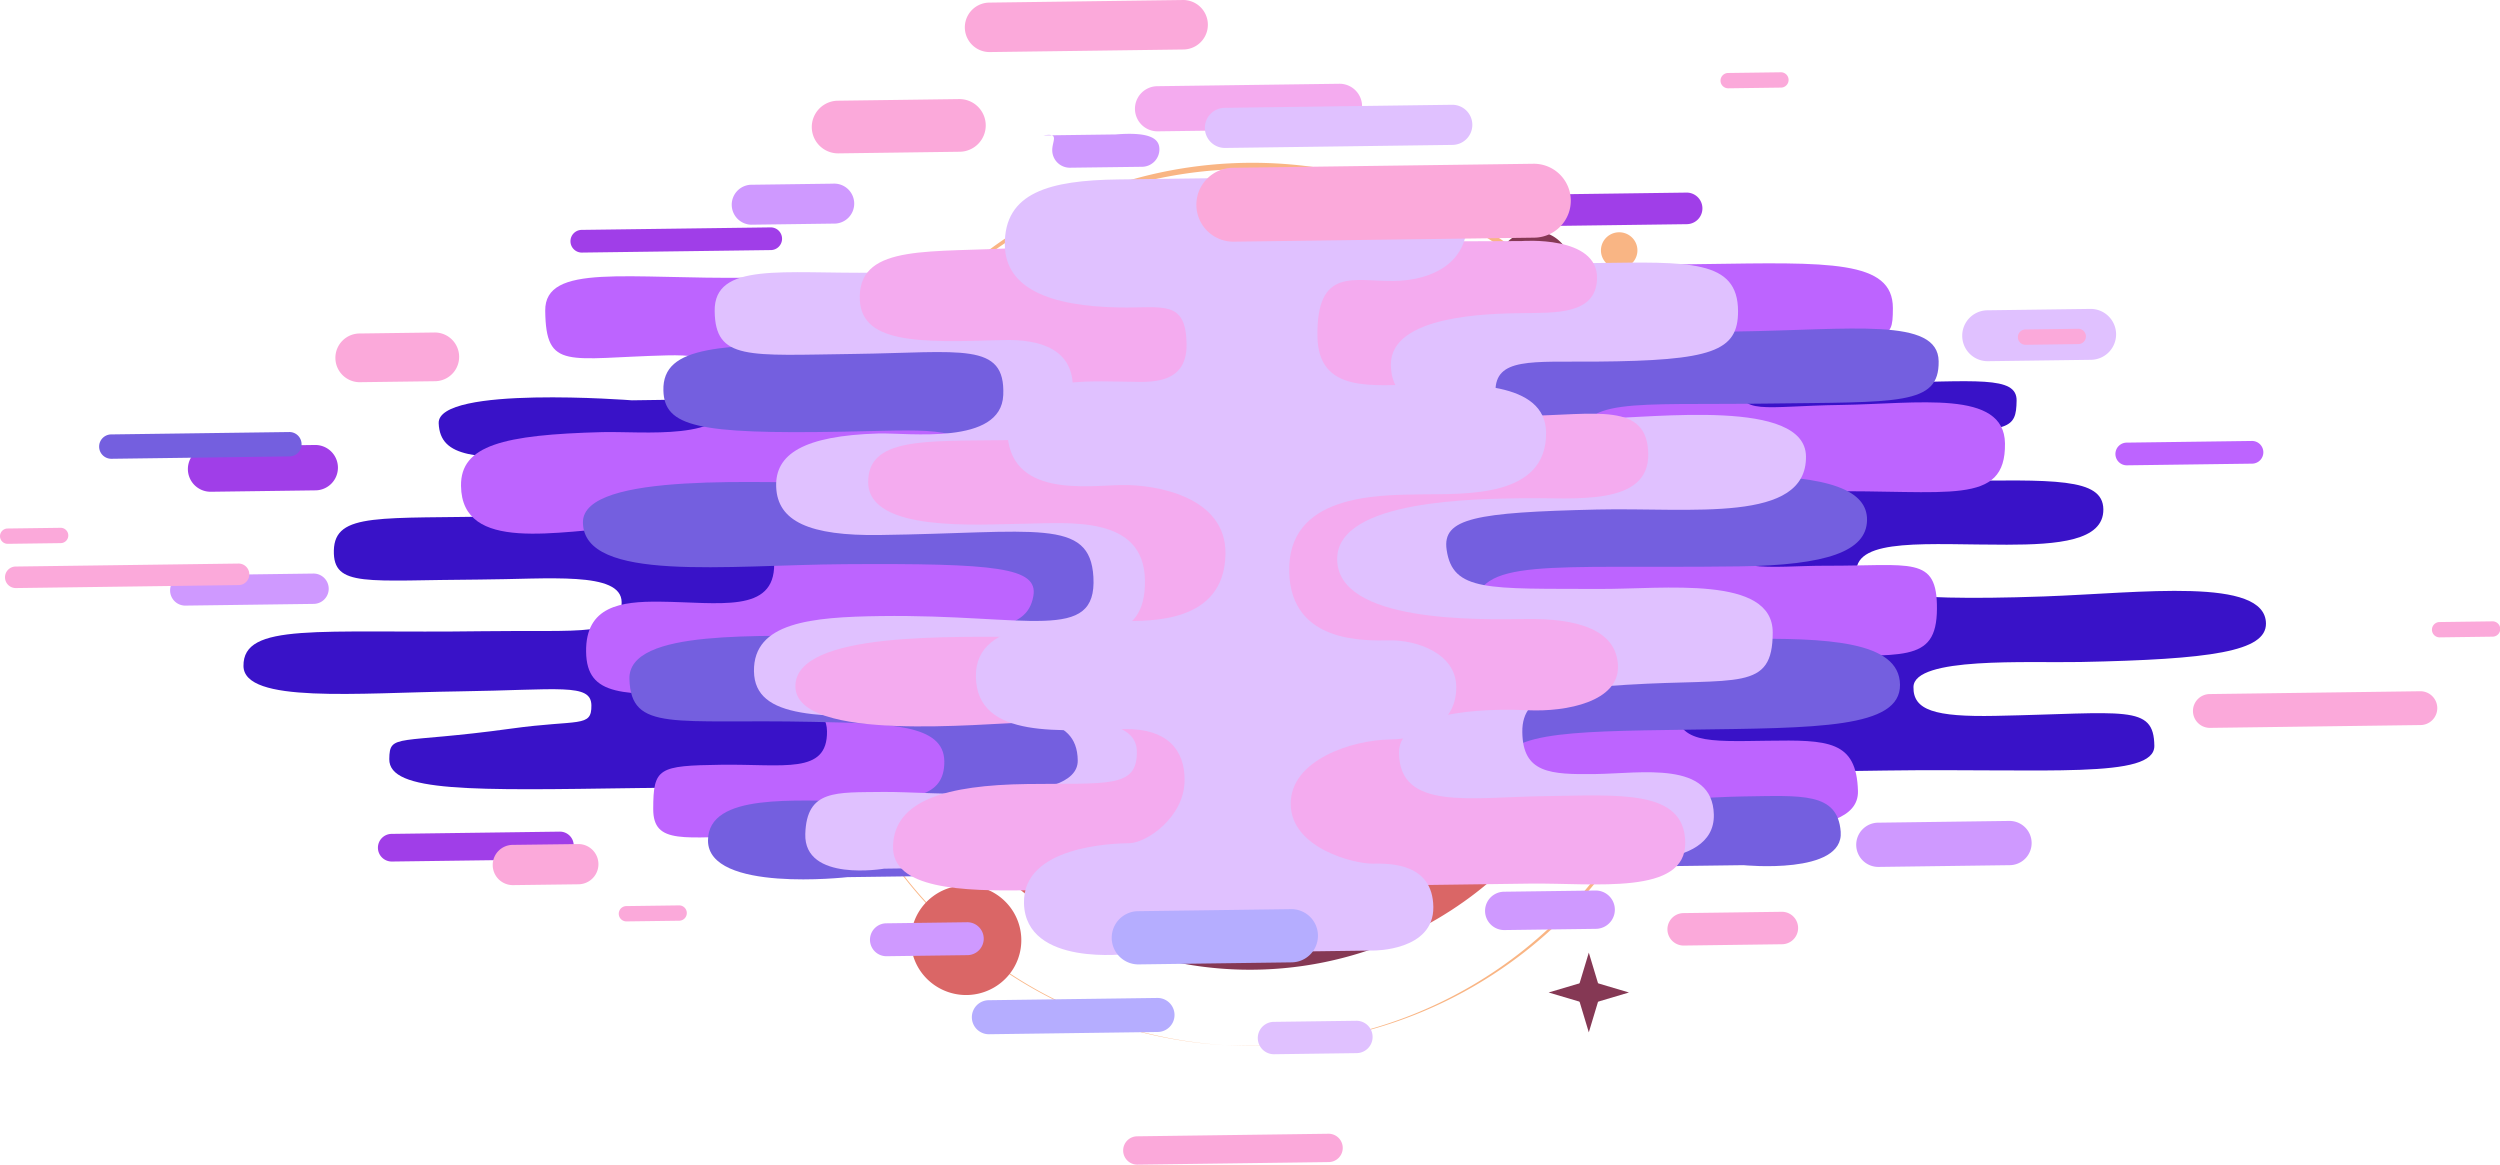 <svg xmlns="http://www.w3.org/2000/svg" xmlns:xlink="http://www.w3.org/1999/xlink" width="300" height="139.761" viewBox="0 0 300 139.761"><defs><linearGradient id="a" x1="-0.322" y1="8.088" x2="-0.326" y2="13.364" gradientUnits="objectBoundingBox"><stop offset="0" stop-color="#3912c8"/><stop offset="0.1" stop-color="#521dd0"/><stop offset="0.237" stop-color="#6e28d8"/><stop offset="0.385" stop-color="#8432df"/><stop offset="0.547" stop-color="#9438e4"/><stop offset="0.733" stop-color="#9d3ce7"/><stop offset="1" stop-color="#a03ee8"/></linearGradient><linearGradient id="b" x1="4.036" y1="4.161" x2="4.032" y2="7.067" gradientUnits="objectBoundingBox"><stop offset="0" stop-color="#bd64ff"/><stop offset="0.266" stop-color="#ba62fe"/><stop offset="0.452" stop-color="#b15efb"/><stop offset="0.613" stop-color="#a156f6"/><stop offset="0.76" stop-color="#8b4bef"/><stop offset="0.897" stop-color="#6f3de7"/><stop offset="1" stop-color="#5530df"/></linearGradient><linearGradient id="c" x1="4.734" y1="6.596" x2="4.731" y2="8.874" gradientUnits="objectBoundingBox"><stop offset="0" stop-color="#745fdf"/><stop offset="0.058" stop-color="#8167e3"/><stop offset="0.202" stop-color="#9d79ed"/><stop offset="0.356" stop-color="#b387f5"/><stop offset="0.526" stop-color="#c391fa"/><stop offset="0.721" stop-color="#cc97fe"/><stop offset="1" stop-color="#cf99ff"/></linearGradient><linearGradient id="d" x1="5.797" y1="4.449" x2="5.793" y2="6.123" gradientUnits="objectBoundingBox"><stop offset="0" stop-color="#e0c1ff"/><stop offset="0.292" stop-color="#ddbefd"/><stop offset="0.495" stop-color="#d4b7fa"/><stop offset="0.672" stop-color="#c4acf4"/><stop offset="0.833" stop-color="#ae9beb"/><stop offset="0.983" stop-color="#9285e0"/><stop offset="1" stop-color="#8f83df"/></linearGradient><linearGradient id="e" x1="-1.707" y1="6.014" x2="-1.71" y2="7.214" gradientUnits="objectBoundingBox"><stop offset="0" stop-color="#f4abef"/><stop offset="0.462" stop-color="#d4abf6"/><stop offset="0.996" stop-color="#b5adff"/></linearGradient><linearGradient id="f" x1="10.37" y1="5.283" x2="10.367" y2="5.983" gradientUnits="objectBoundingBox"><stop offset="0" stop-color="#e0c1ff"/><stop offset="0.389" stop-color="#e2bffc"/><stop offset="0.66" stop-color="#e8b9f3"/><stop offset="0.895" stop-color="#f3afe3"/><stop offset="1" stop-color="#fba9da"/></linearGradient><linearGradient id="g" x1="-12.431" y1="88.807" x2="-12.434" y2="82.549" xlink:href="#a"/><linearGradient id="h" x1="-7.646" y1="156.071" x2="-7.65" y2="147.575" xlink:href="#a"/><linearGradient id="i" x1="-6.018" y1="74.908" x2="-6.021" y2="69.261" xlink:href="#e"/><linearGradient id="j" x1="-13.235" y1="43.1" x2="-13.239" y2="39.252" xlink:href="#c"/><linearGradient id="k" x1="-6.53" y1="88.071" x2="-6.534" y2="84.83" xlink:href="#a"/><linearGradient id="l" x1="-19.024" y1="104.472" x2="-19.027" y2="101.023" xlink:href="#c"/><linearGradient id="m" x1="-10.302" y1="68.762" x2="-10.298" y2="73.603" xlink:href="#e"/><linearGradient id="n" x1="-20.267" y1="79.921" x2="-20.263" y2="86.068" xlink:href="#b"/><linearGradient id="o" x1="-3.94" y1="111.651" x2="-3.936" y2="118.281" gradientUnits="objectBoundingBox"><stop offset="0" stop-color="#a03ee8"/><stop offset="0.267" stop-color="#9d3ce7"/><stop offset="0.453" stop-color="#9438e4"/><stop offset="0.615" stop-color="#8432df"/><stop offset="0.763" stop-color="#6e28d8"/><stop offset="0.9" stop-color="#521dd0"/><stop offset="1" stop-color="#3912c8"/></linearGradient><linearGradient id="p" x1="-10.533" y1="85.586" x2="-10.529" y2="82.199" xlink:href="#c"/><linearGradient id="q" x1="-14.337" y1="58.113" x2="-14.334" y2="54.792" xlink:href="#c"/><linearGradient id="r" x1="-5.272" y1="124.996" x2="-5.269" y2="119.994" xlink:href="#c"/><linearGradient id="s" x1="-14.944" y1="93.133" x2="-14.94" y2="90.114" xlink:href="#c"/><linearGradient id="t" x1="-19.23" y1="43.004" x2="-19.226" y2="45.979" xlink:href="#d"/><linearGradient id="u" x1="-12.939" y1="68.289" x2="-12.935" y2="71.771" xlink:href="#d"/><linearGradient id="v" x1="-8.984" y1="72.691" x2="-8.981" y2="78.952" xlink:href="#d"/><linearGradient id="w" x1="-4.511" y1="150.277" x2="-4.508" y2="157.947" xlink:href="#c"/><linearGradient id="x" x1="-15.533" y1="61.852" x2="-15.529" y2="57.933" xlink:href="#f"/><linearGradient id="y" x1="-2.805" y1="170.624" x2="-2.802" y2="160.527" xlink:href="#f"/><linearGradient id="z" x1="-11.516" y1="48.017" x2="-11.513" y2="41.276" xlink:href="#f"/><linearGradient id="aa" x1="-7.044" y1="48.278" x2="-7.04" y2="44.504" xlink:href="#e"/><linearGradient id="ab" x1="-11.441" y1="70.375" x2="-11.437" y2="67.13" xlink:href="#f"/><linearGradient id="ac" x1="-10.079" y1="82.226" x2="-10.075" y2="79.719" xlink:href="#f"/><linearGradient id="ad" x1="-6.19" y1="42.984" x2="-6.186" y2="38.124" xlink:href="#f"/><linearGradient id="ae" x1="-8.418" y1="82.302" x2="-8.415" y2="79.705" xlink:href="#f"/><linearGradient id="af" x1="-43.496" y1="181.021" x2="-43.492" y2="176.707" xlink:href="#f"/><linearGradient id="ag" x1="-44.265" y1="143.869" x2="-44.261" y2="139.558" xlink:href="#f"/><linearGradient id="ah" x1="-45.785" y1="99.329" x2="-45.781" y2="95.017" xlink:href="#f"/><linearGradient id="ai" x1="-14.148" y1="199.054" x2="-14.144" y2="194.74" xlink:href="#f"/><linearGradient id="aj" x1="-10.588" y1="263.406" x2="-10.584" y2="259.093" xlink:href="#f"/><linearGradient id="ak" x1="-5.652" y1="78.433" x2="-5.648" y2="71.242" xlink:href="#f"/><linearGradient id="al" x1="-9.244" y1="72.149" x2="-9.24" y2="67.416" xlink:href="#f"/></defs><g transform="translate(-151.078 -56.905)"><g transform="translate(241.123 76.427)"><g transform="translate(15.783 9.126)"><g transform="translate(62.504 83.101)"><path d="M430.152,242.738q-.69.343-1.393.663Q429.463,243.082,430.152,242.738Z" transform="translate(-428.759 -242.738)" fill="#f9b584"/></g><g transform="translate(4.999 23.106)"><path d="M325.8,135.044q.13-.248.263-.494Q325.927,134.8,325.8,135.044Z" transform="translate(-325.797 -134.55)" fill="#f9b584"/></g><g transform="translate(64.369 82.388)"><path d="M433,241.452c-.3.161-.6.317-.9.471C432.4,241.769,432.7,241.613,433,241.452Z" transform="translate(-432.098 -241.452)" fill="#f9b584"/></g><g transform="translate(65.802 81.622)"><path d="M435.488,240.071q-.41.24-.825.472Q435.079,240.311,435.488,240.071Z" transform="translate(-434.663 -240.071)" fill="#f9b584"/></g><g transform="translate(6.344 21.035)"><path d="M328.2,130.992c.036-.06.075-.118.112-.177C328.279,130.874,328.24,130.933,328.2,130.992Z" transform="translate(-328.204 -130.815)" fill="#f9b584"/></g><g transform="translate(10.566 14.993)"><path d="M335.765,120.336c.12-.139.238-.278.359-.416C336,120.058,335.885,120.2,335.765,120.336Z" transform="translate(-335.765 -119.92)" fill="#f9b584"/></g><g transform="translate(9.147 16.898)"><path d="M333.223,123.6c.064-.082.13-.161.194-.242C333.353,123.436,333.287,123.515,333.223,123.6Z" transform="translate(-333.223 -123.355)" fill="#f9b584"/></g><g transform="translate(7.552 18.879)"><path d="M330.368,127.394q.158-.234.319-.466C330.58,127.083,330.474,127.239,330.368,127.394Z" transform="translate(-330.368 -126.928)" fill="#f9b584"/></g><g transform="translate(69.724 77.737)"><path d="M444.177,233.065q-1.21.989-2.491,1.892Q442.966,234.055,444.177,233.065Z" transform="translate(-441.686 -233.065)" fill="#f9b584"/></g><g transform="translate(75.937 73.207)"><path d="M453.861,224.9q-.516.568-1.052,1.117Q453.344,225.463,453.861,224.9Z" transform="translate(-452.809 -224.895)" fill="#f9b584"/></g><g transform="translate(76.992 69.411)"><path d="M457.775,218.051a44.108,44.108,0,0,1-3.076,3.791A44.03,44.03,0,0,0,457.775,218.051Z" transform="translate(-454.699 -218.051)" fill="#f9b584"/></g><g transform="translate(80.097 68.092)"><path d="M461.146,215.672q-.432.647-.887,1.278Q460.714,216.319,461.146,215.672Z" transform="translate(-460.259 -215.672)" fill="#f9b584"/></g><g transform="translate(81.039 66.685)"><path d="M462.8,213.135q-.413.671-.85,1.326Q462.381,213.806,462.8,213.135Z" transform="translate(-461.945 -213.135)" fill="#f9b584"/></g><g transform="translate(74.833 74.51)"><path d="M451.753,227.246q-.452.46-.919.907Q451.3,227.706,451.753,227.246Z" transform="translate(-450.834 -227.246)" fill="#f9b584"/></g><g transform="translate(68.458 79.877)"><path d="M440.324,236.923c-.3.207-.6.412-.906.612C439.723,237.335,440.025,237.13,440.324,236.923Z" transform="translate(-439.418 -236.923)" fill="#f9b584"/></g><g transform="translate(12.382 13.138)"><path d="M339.015,116.851c.091-.094.185-.184.277-.276C339.2,116.668,339.106,116.757,339.015,116.851Z" transform="translate(-339.015 -116.575)" fill="#f9b584"/></g><g transform="translate(72.408 76.725)"><path d="M447.491,231.24q-.493.433-1,.851Q447,231.672,447.491,231.24Z" transform="translate(-446.491 -231.24)" fill="#f9b584"/></g><g transform="translate(73.671 75.658)"><path d="M449.662,229.315q-.448.423-.91.833Q449.213,229.738,449.662,229.315Z" transform="translate(-448.752 -229.315)" fill="#f9b584"/></g><g transform="translate(67.153 80.796)"><path d="M437.907,238.58q-.41.261-.824.513Q437.5,238.842,437.907,238.58Z" transform="translate(-437.083 -238.58)" fill="#f9b584"/></g><g transform="translate(19.953 6.799)"><path d="M352.571,105.526c.2-.13.4-.255.6-.382C352.974,105.272,352.77,105.4,352.571,105.526Z" transform="translate(-352.571 -105.144)" fill="#f9b584"/></g><g transform="translate(14.724 1.155)"><path d="M343.209,123.052a43.927,43.927,0,0,0,.24,4.527c3.2,2.839,6.874,5.232,13.064,5.232,15.225,0,15.225-14.474,30.449-14.474,14.938,0,15.225,13.918,29.6,14.459a43.418,43.418,0,0,0-9.674-22.851,35.915,35.915,0,0,1-44.35-14.978,44.021,44.021,0,0,0-12.869,5.266,42.039,42.039,0,0,0-2.445,4.544A43.371,43.371,0,0,0,343.209,123.052Zm12.455-15.673a8.9,8.9,0,1,1-8.965,8.9A8.933,8.933,0,0,1,355.664,107.378Z" transform="translate(-343.209 -94.967)" fill="#f9b584"/></g><g transform="translate(20.192 48.721)"><path d="M391.328,195.207c-15.232,0-15.232-14.466-30.464-14.466A17.984,17.984,0,0,0,353,182.389a44.359,44.359,0,0,0,57.037,18.775,43.589,43.589,0,0,0,4.667-2.471,43.347,43.347,0,0,0,6.177-17.939C406.546,181.318,406.252,195.207,391.328,195.207Z" transform="translate(-352.999 -180.741)" fill="#f9b584"/></g><g transform="translate(17.771 8.333)"><path d="M348.664,108.282c.167-.124.333-.25.5-.372C349,108.032,348.831,108.158,348.664,108.282Z" transform="translate(-348.664 -107.91)" fill="#f9b584"/></g><g transform="translate(13.994 11.468)"><path d="M341.9,113.939c.135-.125.269-.252.4-.375C342.171,113.688,342.037,113.814,341.9,113.939Z" transform="translate(-341.902 -113.564)" fill="#f9b584"/></g><g transform="translate(16.001 9.762)"><path d="M345.5,110.806c.131-.108.266-.212.4-.318C345.762,110.594,345.627,110.7,345.5,110.806Z" transform="translate(-345.496 -110.488)" fill="#f9b584"/></g><g transform="translate(34.049)"><path d="M408.673,111.634a35.789,35.789,0,0,0,13.487-2.617,44.2,44.2,0,0,0-34.227-16.133,44.843,44.843,0,0,0-10.123,1.155A35.755,35.755,0,0,0,408.673,111.634Z" transform="translate(-377.811 -92.884)" fill="#da6666"/></g><g transform="translate(14.964 24.525)"><path d="M356.7,151.583c-6.189,0-9.861-2.393-13.064-5.232a43.265,43.265,0,0,0,3.772,13.755c.449.97.939,1.917,1.455,2.847a17.984,17.984,0,0,1,7.865-1.648c15.232,0,15.232,14.466,30.464,14.466,14.923,0,15.218-13.889,29.552-14.452a43.75,43.75,0,0,0,0-9.752c-14.371-.541-14.658-14.459-29.6-14.459C371.927,137.109,371.927,151.583,356.7,151.583Zm42.9,4.857c0,5.356-5.511,9.7-12.309,9.7s-12.31-4.342-12.31-9.7,5.511-9.7,12.31-9.7S399.606,151.084,399.606,156.44Z" transform="translate(-343.639 -137.109)" fill="#da6666"/></g><g transform="translate(16.395 11.76)"><path d="M8.961.014A8.9,8.9,0,1,1,8.99,17.823,8.9,8.9,0,1,1,8.961.014Z" transform="matrix(0.973, -0.23, 0.23, 0.973, 0, 4.09)" fill="#da6666"/></g><g transform="translate(46.312 34.158)"><ellipse cx="12.309" cy="9.698" rx="12.309" ry="9.698" fill="#f9b584"/></g><g transform="translate(75.752 74.324)"><path d="M452.663,226.91c-.061.063-.123.124-.184.186C452.54,227.034,452.6,226.973,452.663,226.91Z" transform="translate(-452.479 -226.91)" fill="#f9b584"/></g><g transform="translate(69.364 79.629)"><path d="M441.4,236.477c-.119.084-.24.164-.36.247C441.161,236.641,441.282,236.561,441.4,236.477Z" transform="translate(-441.041 -236.477)" fill="#f9b584"/></g><g transform="translate(80.985 68.011)"><path d="M461.9,215.526l-.054.081Z" transform="translate(-461.848 -215.526)" fill="#f9b584"/></g><g transform="translate(81.889 66.674)"><path d="M463.474,213.115h0l-.007.011Z" transform="translate(-463.467 -213.115)" fill="#f9b584"/></g><g transform="translate(72.215 77.576)"><path d="M446.339,232.774c-.064.054-.128.109-.193.161C446.211,232.883,446.274,232.828,446.339,232.774Z" transform="translate(-446.146 -232.774)" fill="#f9b584"/></g><g transform="translate(12.659 11.843)"><path d="M339.511,115.535q.653-.661,1.335-1.294Q340.165,114.875,339.511,115.535Z" transform="translate(-339.511 -114.241)" fill="#f9b584"/></g><g transform="translate(76.989 73.203)"><path d="M454.7,224.888l0,0Z" transform="translate(-454.693 -224.888)" fill="#f9b584"/></g><g transform="translate(73.408 76.491)"><path d="M448.544,230.818c-.088.078-.174.157-.262.234C448.37,230.975,448.457,230.9,448.544,230.818Z" transform="translate(-448.282 -230.818)" fill="#f9b584"/></g><g transform="translate(80.068 69.37)"><path d="M460.236,217.976l-.03.042Z" transform="translate(-460.206 -217.976)" fill="#f9b584"/></g><g transform="translate(74.58 75.417)"><path d="M450.634,228.881l-.253.241Z" transform="translate(-450.381 -228.881)" fill="#f9b584"/></g><g transform="translate(6.456 19.345)"><path d="M328.4,129.458q.528-.858,1.1-1.689Q328.935,128.6,328.4,129.458Z" transform="translate(-328.405 -127.769)" fill="#f9b584"/></g><g transform="translate(16.4 8.704)"><path d="M346.21,109.638q.674-.542,1.371-1.058Q346.884,109.1,346.21,109.638Z" transform="translate(-346.21 -108.58)" fill="#f9b584"/></g><g transform="translate(7.872 17.139)"><path d="M330.94,125.531c.412-.589.835-1.172,1.275-1.74C331.775,124.359,331.352,124.941,330.94,125.531Z" transform="translate(-330.94 -123.791)" fill="#f9b584"/></g><g transform="translate(10.926 13.414)"><path d="M336.408,118.652q.71-.806,1.456-1.579Q337.116,117.844,336.408,118.652Z" transform="translate(-336.408 -117.073)" fill="#f9b584"/></g><g transform="translate(5.262 21.212)"><path d="M326.268,133.029c.347-.64.7-1.274,1.081-1.894C326.972,131.755,326.615,132.389,326.268,133.029Z" transform="translate(-326.268 -131.135)" fill="#f9b584"/></g><g transform="translate(14.399 10.081)"><path d="M342.627,112.449q.785-.712,1.6-1.387Q343.411,111.737,342.627,112.449Z" transform="translate(-342.627 -111.062)" fill="#f9b584"/></g><g transform="translate(9.341 15.409)"><path d="M333.57,122.159q.6-.759,1.226-1.489Q334.168,121.4,333.57,122.159Z" transform="translate(-333.57 -120.67)" fill="#f9b584"/></g><g transform="translate(4.012 23.6)"><path d="M324.03,137.426c.311-.672.643-1.331.987-1.985C324.673,136.094,324.341,136.754,324.03,137.426Z" transform="translate(-324.03 -135.441)" fill="#f9b584"/></g><g transform="translate(20.558 6.396)"><path d="M354.292,104.418c-.215.13-.425.269-.638.4.206-.129.416-.252.623-.378Z" transform="translate(-353.654 -104.418)" fill="#f9b584"/></g><g transform="translate(66.627 81.308)"><path d="M436.667,239.505q-.262.159-.526.314Q436.4,239.664,436.667,239.505Z" transform="translate(-436.141 -239.505)" fill="#f9b584"/></g><g transform="translate(65.271 82.094)"><path d="M434.244,240.922c-.176.1-.352.2-.531.294C433.891,241.119,434.067,241.02,434.244,240.922Z" transform="translate(-433.713 -240.922)" fill="#f9b584"/></g><g transform="translate(63.897 82.86)"><path d="M431.725,242.3c-.157.08-.313.163-.472.242C431.412,242.465,431.568,242.382,431.725,242.3Z" transform="translate(-431.253 -242.302)" fill="#f9b584"/></g><g transform="translate(67.978 80.488)"><path d="M439.039,238.026c-.159.1-.32.205-.48.307C438.719,238.231,438.88,238.13,439.039,238.026Z" transform="translate(-438.559 -238.026)" fill="#f9b584"/></g><g transform="translate(18.272 7.181)"><path d="M349.562,106.985q.826-.595,1.681-1.152Q350.388,106.389,349.562,106.985Z" transform="translate(-349.562 -105.833)" fill="#f9b584"/></g><g transform="translate(4.012 50.369)"><path d="M378.915,206.443a44.155,44.155,0,0,1-38.705-22.73c-6.362,3-9.275,9.283-16.179,11.773a44.233,44.233,0,0,0,20,20.753c3.74-5.38,10.829-9.013,18.957-9.013,8.562,0,15.968,4.028,19.539,9.883q.7-.319,1.393-.663c.159-.079.315-.161.472-.242.3-.155.6-.311.9-.471.178-.1.354-.2.531-.294q.416-.232.825-.472.264-.155.526-.314.416-.252.824-.513c.16-.1.321-.2.48-.307.3-.2.607-.4.906-.612.12-.083.241-.164.36-.247q1.28-.9,2.491-1.892c.065-.053.128-.108.193-.161q.507-.418,1-.851c.088-.077.175-.156.262-.234q.461-.411.91-.833l.253-.241q.466-.447.919-.907c.061-.062.123-.124.184-.186q.535-.55,1.052-1.117l0,0a44.106,44.106,0,0,0,3.076-3.791l.03-.042q.455-.631.887-1.278l.054-.081q.436-.655.85-1.326l.007-.011a43.59,43.59,0,0,1-4.667,2.471A44.1,44.1,0,0,1,378.915,206.443Z" transform="translate(-324.03 -183.713)" fill="#da6666"/></g><g transform="translate(4.012 6.421)"><path d="M334.742,127.282a43.371,43.371,0,0,1,4.012-18.275,42.046,42.046,0,0,1,2.445-4.544c-.208.126-.418.248-.623.378s-.405.252-.6.382q-.855.557-1.681,1.152c-.169.122-.335.248-.5.372q-.7.517-1.371,1.058c-.132.106-.268.21-.4.318q-.818.675-1.6,1.387c-.136.124-.27.25-.4.375q-.681.634-1.335,1.294c-.092.093-.186.182-.277.276q-.748.771-1.456,1.579c-.121.138-.24.277-.359.416q-.628.731-1.226,1.489c-.064.081-.13.16-.194.242-.44.568-.863,1.15-1.275,1.74q-.162.232-.319.466-.566.832-1.1,1.689c-.037.059-.076.118-.112.177-.378.62-.734,1.254-1.081,1.894q-.133.246-.263.494c-.344.653-.676,1.313-.987,1.985,4.724,1.71,7.578,5.193,10.952,8.182A43.928,43.928,0,0,1,334.742,127.282Z" transform="translate(-324.03 -104.463)" fill="#da6666"/></g><g transform="translate(0 25.585)"><path d="M335.582,160.957A43.263,43.263,0,0,1,331.81,147.2c-3.373-2.989-6.228-6.473-10.952-8.182a43.641,43.641,0,0,0,0,36.557c6.9-2.489,9.818-8.77,16.179-11.773C336.521,162.874,336.031,161.927,335.582,160.957Z" transform="translate(-316.846 -139.02)" fill="#853854"/></g><g transform="translate(24.008 73.881)"><path d="M378.789,226.112c-8.128,0-15.218,3.633-18.957,9.013a44.512,44.512,0,0,0,38.5.87C394.758,230.14,387.351,226.112,378.789,226.112Z" transform="translate(-359.832 -226.112)" fill="#853854"/></g></g><g transform="translate(6.591)"><path d="M353.66,182.427a52.994,52.994,0,1,1,40.99-18.941h0A53.16,53.16,0,0,1,358.4,182.22Q356.025,182.427,353.66,182.427Zm.134-105.244a52.69,52.69,0,0,0-40.357,18.642,52.67,52.67,0,1,0,74.143-6.441A52.624,52.624,0,0,0,353.794,77.183Z" transform="translate(-300.387 -76.427)" fill="#f9b584"/><g transform="translate(82.941 8.204)"><path d="M456.832,98.554a4.518,4.518,0,0,1-6.335.55,4.442,4.442,0,0,1-.554-6.289,4.519,4.519,0,0,1,6.335-.55A4.442,4.442,0,0,1,456.832,98.554Z" transform="translate(-448.891 -91.22)" fill="#853854"/></g><g transform="translate(95.475 8.351)"><path d="M475.2,95.054a2.2,2.2,0,0,1-3.082.268,2.161,2.161,0,0,1-.27-3.061,2.2,2.2,0,0,1,3.082-.268A2.161,2.161,0,0,1,475.2,95.054Z" transform="translate(-471.333 -91.485)" fill="#f9b584"/></g><g transform="translate(10.019 84.096)"><path d="M6.609.023A6.657,6.657,0,0,1,13.24,6.641a6.548,6.548,0,0,1-6.586,6.573A6.657,6.657,0,0,1,.023,6.6,6.548,6.548,0,0,1,6.609.023Z" transform="matrix(0.801, -0.599, 0.599, 0.801, 0, 7.876)" fill="#da6666"/></g></g><g transform="translate(111.759 17.567)"><path d="M497.709,119.631h0l-1.737-5.763,1.737-5.763h0l1.737,5.763Z" transform="translate(-491.904 -108.104)" fill="#da6666"/><path d="M500.3,117.112h0l-5.8,1.724-5.8-1.724h0l5.8-1.724Z" transform="translate(-488.689 -111.348)" fill="#da6666"/></g><g transform="translate(95.794 94.793)"><path d="M467.591,256.931h0l-1.441-4.784,1.441-4.784h0l1.441,4.784Z" transform="translate(-462.773 -247.363)" fill="#853854"/><path d="M469.74,254.84h0l-4.818,1.431L460.1,254.84h0l4.818-1.431Z" transform="translate(-460.104 -250.056)" fill="#853854"/></g><g transform="translate(0 13.576)"><path d="M296.074,110.475h0l-1.441-4.784,1.441-4.784h0l1.441,4.784Z" transform="translate(-291.256 -100.908)" fill="#853854"/><path d="M298.223,108.384h0l-4.818,1.431-4.818-1.431h0l4.818-1.431Z" transform="translate(-288.587 -103.601)" fill="#853854"/></g></g><g transform="translate(167.861 -753.403)"><g transform="translate(-16.782 810.308)"><g transform="translate(29.213 21.111)"><path d="M259.2,987.766c19.312-.272,32.331,1.037,32.279-2.97-.064-5.01-3.449-3.9-19.083-3.589-7.273.143-9.878-.682-9.822-3.469.074-3.653,13.739-2.866,20.044-2.994,15.614-.317,22.3-1.252,22.255-4.626-.071-5.622-15.032-3.652-26.654-3.241-18.779.666-22.469-.73-22.5-2.937-.053-4.166,8.714-3.256,18.065-3.271,6.041-.01,11.624-.438,11.576-4.252s-5.959-3.523-18.439-3.4c-6.489.064-19.308.648-19.354-2.98s6.825-2.759,16.693-2.9,10.638-.32,10.691-3.754c.047-3.034-4.915-2.3-16.347-2.142l-149.82,2.1S85.407,941.523,85.6,946.1c.174,4.226,4.635,4.238,14.148,4.105s14.4-.346,14.44,2.856-7.621,3.889-20.66,4.191c-14.883.343-20.4-.538-20.508,4.108-.1,4.487,3.939,3.553,17.456,3.489,8.334-.04,17.031-1.021,17.079,2.7.054,4.226-4.611,3.329-16.71,3.5-19.683.276-28.735-1.085-28.669,4.178.057,4.524,13.644,3.214,25.8,3.042s15.915-1.019,15.95,1.68-1.486,1.659-9.611,2.784c-13.736,1.9-14.6.513-14.643,3.656-.057,4.027,10.042,3.759,29.713,3.483Z" transform="translate(-62.172 -916.414)" fill="url(#a)"/><path d="M167.46,904.551c-14.745.21-24.7-1.795-24.625,3.975.091,7.212,2.667,5.644,14.6,5.346,5.554-.139,7.549,1.074,7.53,5.087-.026,5.257-10.468,4-15.28,4.122-11.92.31-17.016,1.594-16.955,6.451.1,8.1,11.509,5.4,20.379,4.916,14.335-.782,17.163,1.262,17.2,4.439.074,6-6.627,4.606-13.768,4.54-4.613-.042-8.873.522-8.8,6.015s4.579,5.129,14.109,5.069c4.955-.032,14.738-.753,14.8,4.472s-5.189,3.908-12.722,4.016-8.121.361-8.133,5.3c-.01,4.369,3.773,3.362,12.5,3.238l114.384-1.631s17.867,2.844,17.685-3.751c-.169-6.085-3.574-6.145-10.838-6.041s-10.992.363-11.05-4.249,5.786-5.527,15.74-5.84c11.362-.356,15.582.965,15.626-5.725.041-6.459-3.037-5.15-13.358-5.185-6.364-.021-13,1.309-13.064-4.043-.076-6.086,3.493-4.749,12.73-4.881,15.028-.215,21.952,1.83,21.857-5.749-.081-6.516-10.444-4.754-19.723-4.621s-12.145,1.318-12.194-2.567,1.121-2.374,7.315-3.918c10.474-2.611,11.144-.6,11.151-5.128.011-5.8-7.7-5.506-22.717-5.292Z" transform="translate(-106.623 -892.338)" fill="url(#b)"/><path d="M327.7,924.319c13.861-.185,24.2-1.745,24.273,3.571s-4.747,4.867-20.75,5.081-22.632-.817-22.116,4.924c.49,5.445,14.3,3.709,18.824,3.7,11.21-.015,15.512,1.872,15.447,5.379-.069,3.717-4.8,5.39-15.3,5.531-23.343.312-31.527-1.162-31.823,5.245-.332,7.177,9.95,3.758,31.94,3.465,10.369-.139,19.07.234,19.14,5.485s-9.943,5.191-25.281,5.4-22.9.3-22.829,5.3,22.14,2.81,29.223,2.715,11.405-.543,11.771,4.234c.4,5.217-11.66,4.011-11.66,4.011l-107.536,1.438s-16.739,1.9-16.729-4.4c.008-5.82,10.731-4.665,17.559-4.756s10.86-.347,10.8-4.756-6.431-4.524-15.793-4.724c-16.657-.356-21.789,1.271-21.994-5.12-.2-6.171,16.067-5.014,25.768-5.265,16.68-.431,21.936-.184,22.707-4.735.579-3.411-4.437-3.917-22.614-3.8-14.129.09-31.343,2.249-31.44-5-.083-6.228,22.378-4.65,31.1-4.767s15.166.488,15.116-3.228-5.478-3.067-15.2-2.9c-17.3.3-21.242-.614-21.36-4.938-.151-5.538,7.1-5.462,21.219-5.651Z" transform="translate(-148.548 -905.651)" fill="url(#c)"/><path d="M251.283,903.792c-11.12.148-19.452-1.328-19.372,4.609s3.931,5.312,16.77,5.141,18.128-1.492,17.861,4.931c-.253,6.092-11.371,4.508-15,4.616-8.99.27-12.392,2.488-12.249,6.4.151,4.149,3.987,5.9,12.412,5.783,18.727-.25,25.251-2.105,25.654,5.039.45,8.006-7.883,4.451-25.524,4.687-8.318.111-15.286.751-15.208,6.616s8.106,5.542,20.411,5.377,18.368-.248,18.442,5.331-17.682,3.706-23.364,3.782-9.159-.316-9.33,5.029c-.185,5.835,9.454,4.179,9.454,4.179l86.271-1.152s13.473,1.7,13.3-5.343c-.156-6.5-8.725-4.934-14.2-4.861s-8.718-.108-8.783-5.033,5.041-5.217,12.543-5.68c13.348-.823,17.505.861,17.506-6.281,0-6.9-13.015-5.186-20.8-5.218-13.387-.053-17.6.358-18.331-4.706-.552-3.793,3.458-4.487,18.037-4.823,11.331-.261,25.192,1.708,25.085-6.384-.094-6.957-18.066-4.619-25.064-4.525s-12.15.932-12.2-3.216,4.314-3.565,12.112-3.628c13.881-.112,17.02-1.231,17-6.061-.021-6.188-5.834-5.917-17.161-5.766Z" transform="translate(-175.365 -892.181)" fill="url(#d)"/><path d="M345.633,972.643c7.76-.1,18.71,1.462,18.623-4.938s-7.9-5.679-16.856-5.559-17.4,1.775-17.494-5.164c-.077-5.706,12.915-5.259,15.449-5.142,4.733.217,10.945-1.071,10.827-5.291-.127-4.474-5.094-5.737-10.974-5.658s-22.813.457-22.723-7.254c.084-7.1,16.725-7.165,22.53-7.243s14.883,1.036,14.8-5.288-6.344-4.7-14.932-4.582-15.874-.1-15.955-6.111,11.825-6.173,15.79-6.227,8.83.191,8.95-4.129c.146-5.242-9.065-4.52-9.065-4.52s-49.685.141-60.2.8-19.094-.55-19.208,5.824c-.1,5.709,6.9,5.575,17.12,5.259,4.58-.142,8.656,1.108,8.443,6.04-.178,4.156.88,5.849-8.45,5.973s-16.173-.318-16.1,5.079c.08,6.014,13.208,5.018,18.638,4.947s14.466-1.07,14.572,6.794-6.481,6.657-14.389,6.762-27.646-.8-27.556,5.984,22.81,4.381,27.693,4.316,13.223-1.007,13.282,3.465-3.5,3.782-13.184,3.913-15.883,1.947-16.076,7.4c-.186,5.243,8.342,5.46,16.246,5.354Z" transform="translate(-191.238 -887.721)" fill="url(#e)"/><path d="M365.512,874.471c4.11-.055,9.909.682,9.973,5.518s-4.049,7.025-8.794,7.088-9.253-1.735-9.141,6.628c.092,6.876,6.609,5.859,12.229,5.784s15.126-.452,15.209,5.756c.105,7.88-9.669,7.366-15.033,7.439s-16.018.03-15.791,9.318c.209,8.547,9.019,8.244,12.093,8.2s7.9,1.477,7.951,5.564-3.408,6.27-7.955,6.331-11.98,2.453-11.909,7.78,7.714,7.146,9.814,7.118,7.227-.078,7.3,5.2-7.158,5.226-7.158,5.226l-29.425.394s-12.334,1.624-12.541-6.052c-.186-6.876,10.622-7.193,12.646-7.22s6.551-3.062,6.628-7.468c.066-3.785-2.152-6.281-7.094-6.224-7.383.086-17.849,1.4-17.951-6.312-.1-7.231,11.07-6.444,17.778-6.638,2.875-.082,12.082.388,12.174-8.107.073-6.788-8.2-8.286-12.393-8.231s-13.675,1.6-13.784-6.582c-.09-6.76,11.031-5.795,13.619-5.83s7.964.9,7.891-4.495-2.882-4.311-8.011-4.4c-8.452-.139-13.726-2.3-13.8-7.5-.084-6.318,5.388-7.753,13.591-7.864Z" transform="translate(-228.672 -874.469)" fill="url(#f)"/></g><path d="M490.985,876.84a1.894,1.894,0,1,1-.05-3.788l21.394-.286a1.894,1.894,0,0,1,.051,3.789Z" transform="translate(-309.96 -849.655)" fill="url(#g)"/><path d="M177.853,890.182a1.362,1.362,0,0,1-.036-2.723l22.667-.3a1.362,1.362,0,1,1,.036,2.723Z" transform="translate(-108.05 -859.872)" fill="url(#h)"/><path d="M314.715,1153.9a2.042,2.042,0,1,1-.055-4.083l20.2-.271a2.042,2.042,0,0,1,.055,4.084Z" transform="translate(-195.988 -1029.792)" fill="url(#i)"/><path d="M614.7,1093.5a2.655,2.655,0,1,1-.071-5.309l15.665-.209a2.655,2.655,0,1,1,.071,5.309Z" transform="translate(-389.227 -989.47)" fill="url(#j)"/><path d="M46.91,966.436a2.723,2.723,0,1,1-.074-5.446l12.523-.167a2.723,2.723,0,1,1,.074,5.445Z" transform="translate(-21.605 -907.425)" fill="url(#k)"/><path d="M339.472,857.768a2.107,2.107,0,0,1-2.135-2.078c-.016-1.164.915-2.12-1.041-1.8l8.647-.116c4.282-.345,5.237.585,5.253,1.749a2.1,2.1,0,0,1-2.078,2.134Z" transform="translate(-211.069 -837.642)" fill="url(#l)"/><path d="M370.741,843.182a2.708,2.708,0,1,1-.072-5.416l21.876-.293a2.709,2.709,0,0,1,.073,5.417Z" transform="translate(-231.803 -827.422)" fill="url(#m)"/><path d="M704.182,962.262a1.362,1.362,0,1,1-.037-2.723l15.027-.2a1.362,1.362,0,0,1,.036,2.723Z" transform="translate(-448.92 -906.424)" fill="url(#n)"/><path d="M107.464,1095.023a1.659,1.659,0,1,1-.044-3.318l20.176-.27a1.659,1.659,0,1,1,.044,3.319Z" transform="translate(-60.433 -991.639)" fill="url(#o)"/><path d="M279.655,1126.184a1.975,1.975,0,1,1-.053-3.949l9.7-.13a1.975,1.975,0,0,1,.052,3.949Z" transform="translate(-173.221 -1011.438)" fill="url(#p)"/><path d="M488.123,1116.182a2.3,2.3,0,1,1-.062-4.6l10.974-.146a2.3,2.3,0,0,1,.062,4.6Z" transform="translate(-307.585 -1004.575)" fill="url(#q)"/><path d="M40.323,1008.055a1.82,1.82,0,1,1-.049-3.639l15.358-.206a1.82,1.82,0,0,1,.049,3.64Z" transform="translate(-18.032 -935.383)" fill="url(#r)"/><path d="M232.9,874.8a2.4,2.4,0,0,1-.064-4.793l9.889-.132a2.4,2.4,0,1,1,.064,4.792Z" transform="translate(-142.787 -847.835)" fill="url(#s)"/><path d="M650.649,921.094a3.054,3.054,0,0,1-.081-6.108l12.32-.165a3.054,3.054,0,1,1,.082,6.107Z" transform="translate(-412.089 -877.751)" fill="url(#t)"/><path d="M410.639,1160.952a1.943,1.943,0,0,1-.052-3.885l9.928-.132a1.942,1.942,0,1,1,.052,3.884Z" transform="translate(-257.772 -1034.443)" fill="url(#u)"/><path d="M394.557,849.469a2.408,2.408,0,1,1-.064-4.815l27.206-.364a2.408,2.408,0,1,1,.064,4.815Z" transform="translate(-247.497 -831.716)" fill="url(#v)"/><path d="M16.848,959.545a1.462,1.462,0,1,1-.039-2.924l21.4-.287a1.463,1.463,0,0,1,.039,2.925Z" transform="translate(-3.471 -904.491)" fill="url(#w)"/><path d="M549.494,1122.626a1.947,1.947,0,1,1-.053-3.894l11.788-.157a1.947,1.947,0,1,1,.052,3.894Z" transform="translate(-347.43 -1009.16)" fill="url(#x)"/><path d="M-13.853,1003.717a1.291,1.291,0,0,1-1.309-1.275,1.292,1.292,0,0,1,1.275-1.308l26.733-.357a1.291,1.291,0,1,1,.035,2.583Z" transform="translate(15.762 -933.15)" fill="url(#y)"/><path d="M755.2,1048.1a2.029,2.029,0,1,0-.055-4.057l-25.187.337a2.029,2.029,0,1,0,.054,4.057Z" transform="translate(-464.765 -961.093)" fill="url(#z)"/><path d="M363.308,1124.555a3.194,3.194,0,1,1-.085-6.387l18.323-.244a3.193,3.193,0,1,1,.087,6.386Z" transform="translate(-226.629 -1008.827)" fill="url(#aa)"/><path d="M261.256,848.959a3.16,3.16,0,0,1-.085-6.319l14.554-.195a3.16,3.16,0,1,1,.085,6.319Z" transform="translate(-160.677 -830.554)" fill="url(#ab)"/><path d="M95.183,928.743A2.923,2.923,0,1,1,95.1,922.9l8.923-.119a2.923,2.923,0,1,1,.078,5.846Z" transform="translate(-51.889 -882.881)" fill="url(#ac)"/><path d="M394.617,872.768a4.434,4.434,0,1,1-.118-8.867l36-.481a4.434,4.434,0,1,1,.118,8.867Z" transform="translate(-246.528 -843.768)" fill="url(#ad)"/><path d="M160.2,1095.749a2.414,2.414,0,1,1,.065,4.828l-7.82.1a2.415,2.415,0,1,1-.065-4.829Z" transform="translate(-90.836 -994.463)" fill="url(#ae)"/><path d="M565.8,835.674a.919.919,0,0,1-.025-1.839l6.356-.085a.92.92,0,0,1,.025,1.839Z" transform="translate(-358.406 -825.077)" fill="url(#af)"/><path d="M671.932,923.317a.92.92,0,0,1-.024-1.839l6.355-.086a.919.919,0,1,1,.025,1.839Z" transform="translate(-428.885 -881.94)" fill="url(#ag)"/><path d="M806.229,1022.168a.92.92,0,0,1-.024-1.839l6.355-.085a.92.92,0,1,1,.025,1.839Z" transform="translate(-513.492 -945.683)" fill="url(#ah)"/><path d="M193.33,1118.139a.919.919,0,1,1-.024-1.838l6.354-.085a.92.92,0,0,1,.024,1.839Z" transform="translate(-118.148 -1007.57)" fill="url(#ai)"/><path d="M-15.85,990.565a.92.92,0,0,1-.932-.907.92.92,0,0,1,.908-.932l6.354-.085a.921.921,0,0,1,.932.907.919.919,0,0,1-.907.932Z" transform="translate(16.782 -925.305)" fill="url(#aj)"/><path d="M388.568,1193.579a1.7,1.7,0,0,1,.045,3.4l-22.948.307a1.7,1.7,0,1,1-.046-3.4Z" transform="translate(-229.163 -1057.529)" fill="url(#ak)"/><path d="M313.433,816.556a2.968,2.968,0,0,1-.08-5.936l23.263-.311a2.969,2.969,0,0,1,.08,5.937Z" transform="translate(-194.645 -810.308)" fill="url(#al)"/></g></g></g></svg>
